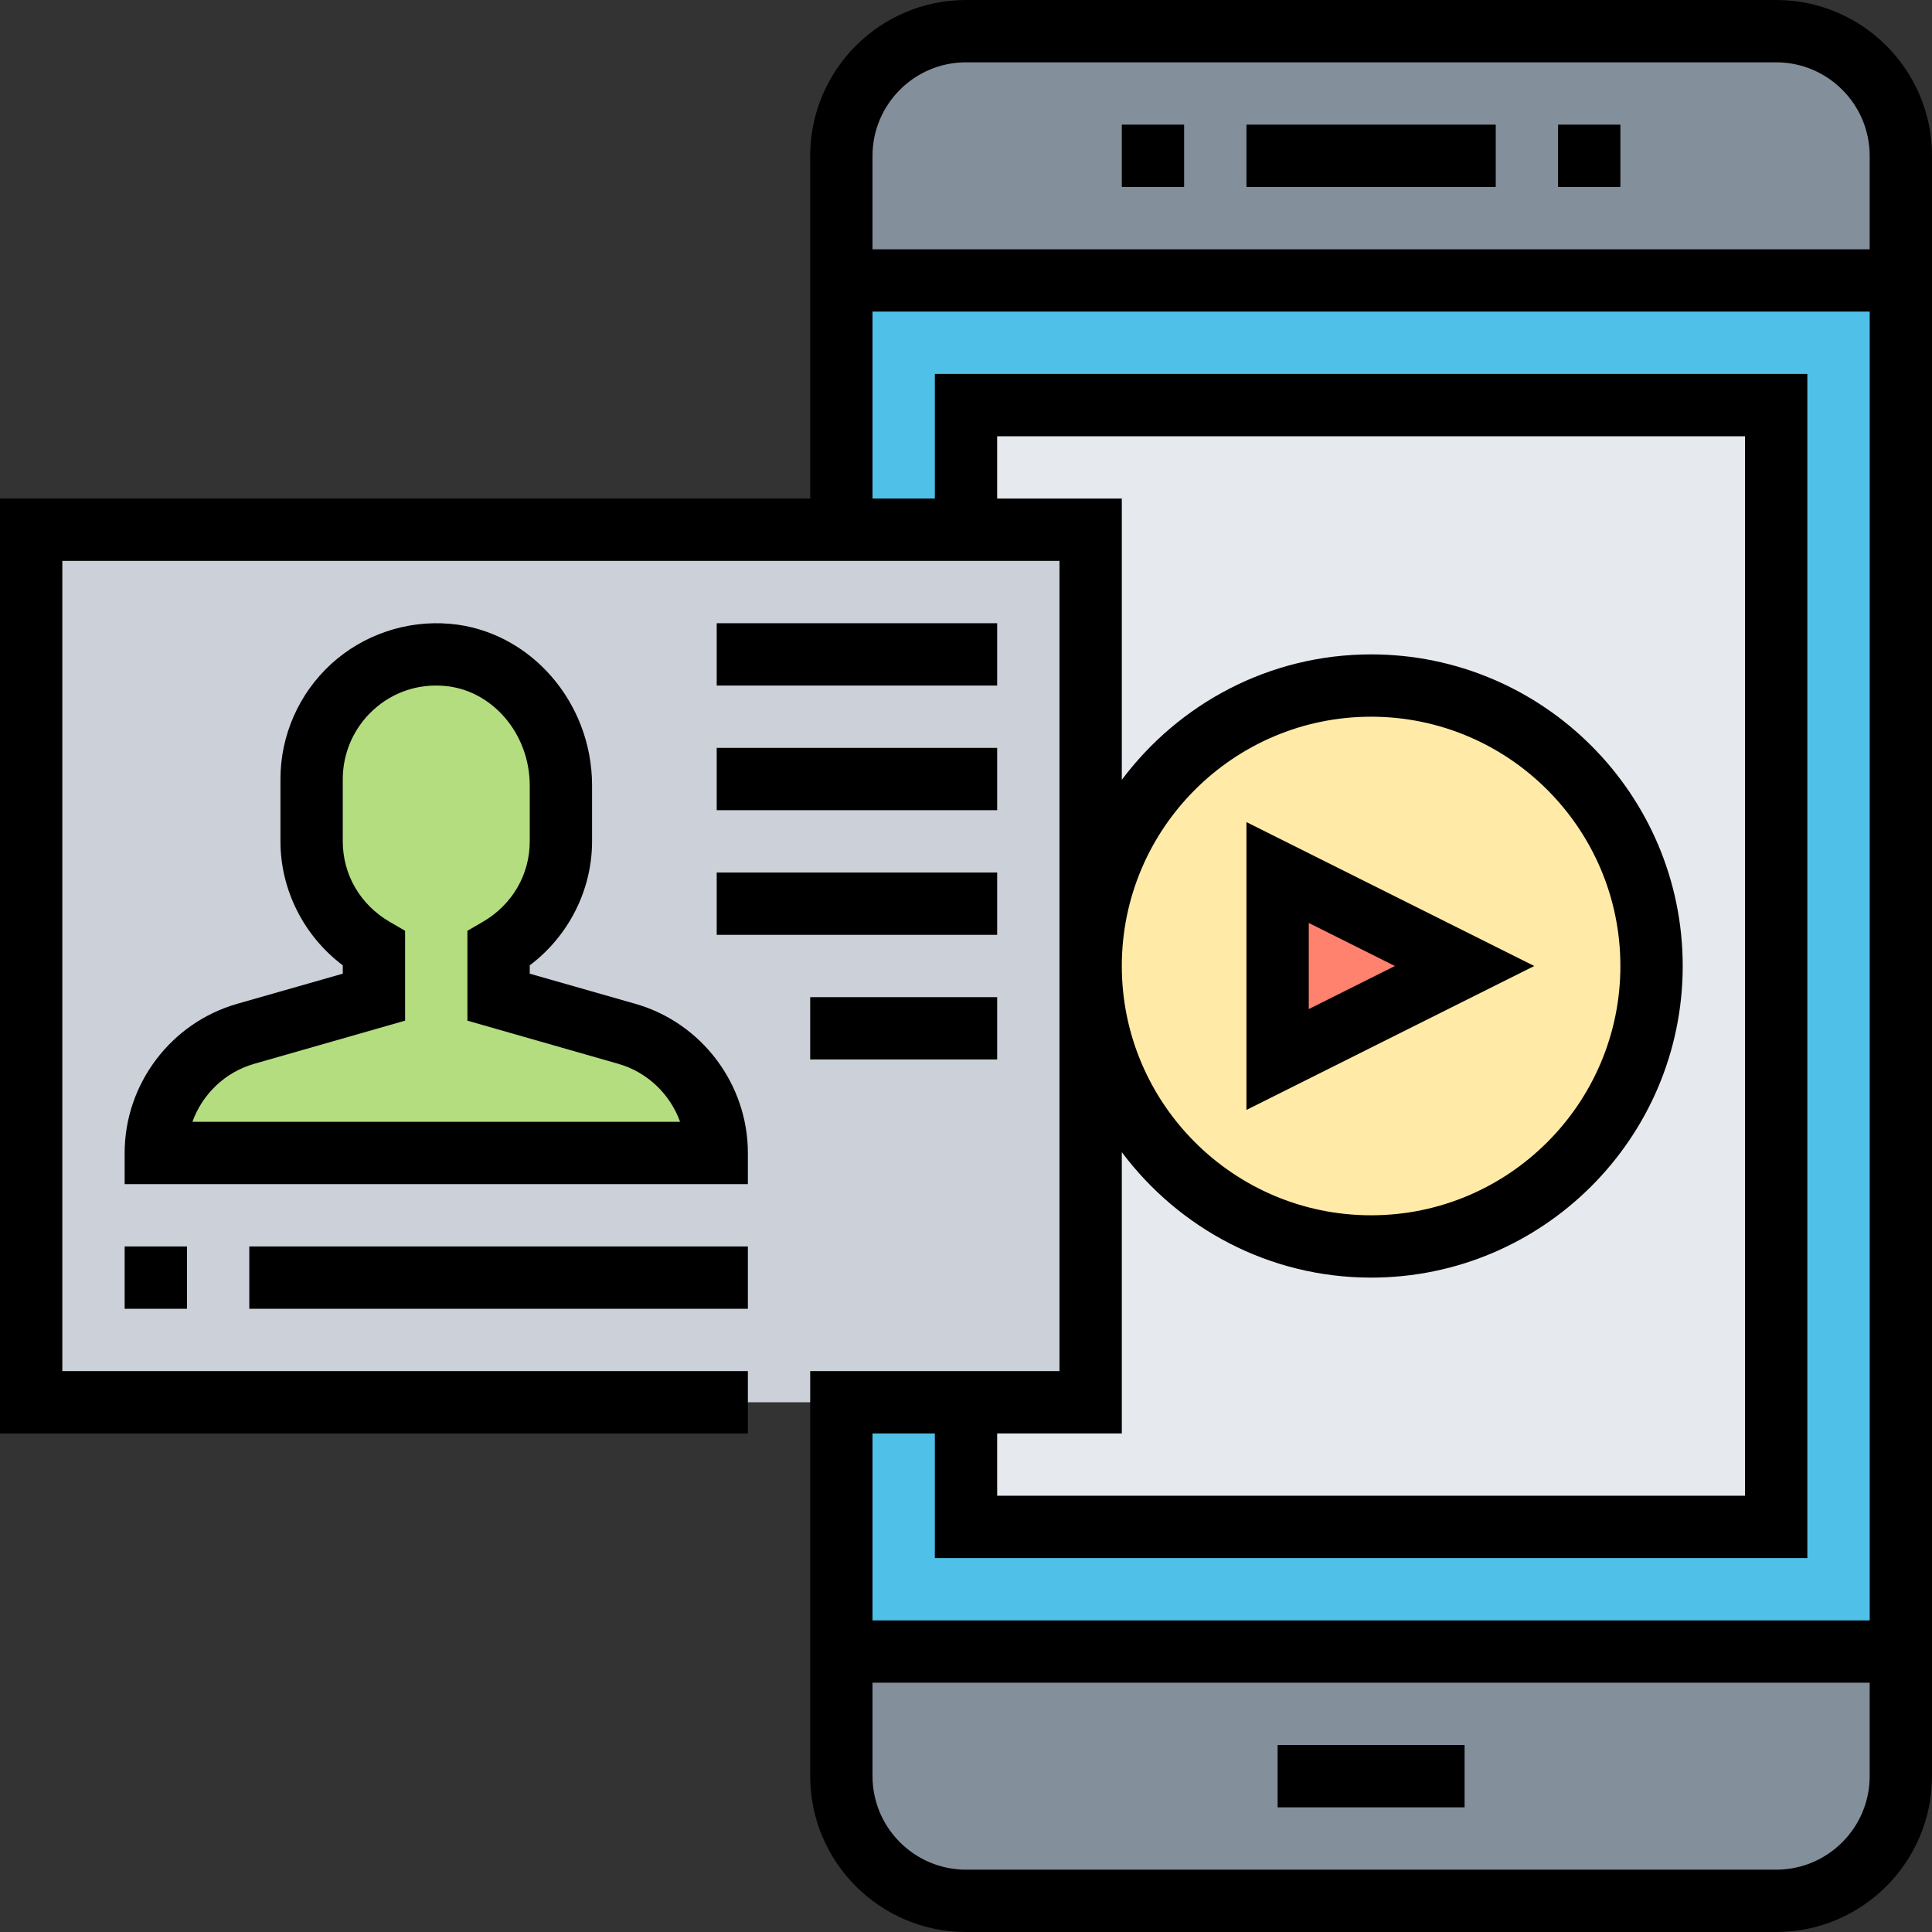 <svg height="496pt" viewBox="0 0 496 496" width="496pt" xmlns="http://www.w3.org/2000/svg"><rect x="0" y="0" width="496" height="496" fill="#333333" stroke="none"/><path d="m488 424v32c0 17.68-14.32 32-32 32h-208c-17.68 0-32-14.32-32-32v-32zm0 0" fill="#838f9b"/><path d="m488 40v32h-272v-32c0-17.68 14.32-32 32-32h208c17.68 0 32 14.32 32 32zm0 0" fill="#838f9b"/><path d="m488 72v352h-272v-64h32v32h208v-288h-208v32h-32v-64zm0 0" fill="#4fc1e9"/><path d="m248 104v32h32v224h-32v32h208v-288zm0 0" fill="#e6e9ed"/><path d="m280 136v224h-272v-224zm0 0" fill="#ccd1d9"/><path d="m184 296h-144c0-14.238 9.441-26.719 23.039-30.559l32.961-9.441v-12.398c-9.52-5.602-16-15.762-16-27.602v-16c0-18.641 15.922-33.52 34.879-31.84 16.801 1.441 29.121 16.641 29.121 33.52v14.32c0 11.84-6.48 22-16 27.602v12.398l32.961 9.441c6.801 1.918 12.559 6 16.641 11.359 4 5.438 6.398 12.078 6.398 19.199zm0 0" fill="#b4dd7f"/><path d="m352 176c39.762 0 72 32.238 72 72s-32.238 72-72 72-72-32.238-72-72 32.238-72 72-72zm0 0" fill="#ffeaa7"/><path d="m376 248-48 24v-48zm0 0" fill="#ff826e"/><path d="m320 32h64v16h-64zm0 0"/><path d="m400 32h16v16h-16zm0 0"/><path d="m288 32h16v16h-16zm0 0"/><path d="m328 448h48v16h-48zm0 0"/><path d="m456 0h-208c-22.055 0-40 17.945-40 40v88h-208v240h192v-16h-176v-208h256v208h-64v104c0 22.055 17.945 40 40 40h208c22.055 0 40-17.945 40-40v-416c0-22.055-17.945-40-40-40zm-208 16h208c13.23 0 24 10.77 24 24v24h-256v-24c0-13.23 10.77-24 24-24zm40 352v-72.207c14.602 19.504 37.816 32.207 64 32.207 44.113 0 80-35.887 80-80s-35.887-80-80-80c-26.184 0-49.398 12.703-64 32.207v-72.207h-32v-16h192v272h-192v-16zm0-120c0-35.289 28.711-64 64-64s64 28.711 64 64-28.711 64-64 64-64-28.711-64-64zm-48 120v32h224v-304h-224v32h-16v-48h256v336h-256v-48zm216 112h-208c-13.23 0-24-10.77-24-24v-24h256v24c0 13.23-10.77 24-24 24zm0 0"/><path d="m320 211.055v73.891l73.887-36.945zm16 25.891 22.113 11.055-22.113 11.055zm0 0"/><path d="m163.121 257.711-27.121-7.742v-2.137c9.969-7.512 16-19.328 16-31.832v-14.344c0-21.496-16.008-39.727-36.449-41.504-11.191-.977-22.344 2.809-30.574 10.352-8.25 7.566-12.977 18.32-12.977 29.496v16c0 12.504 6.031 24.32 16 31.832v2.137l-27.121 7.742c-17.008 4.863-28.879 20.609-28.879 38.289v8h160v-8c0-17.68-11.871-33.426-28.879-38.289zm-113.723 30.289c2.547-7.078 8.379-12.762 15.883-14.895l38.719-11.074v-23.07l-3.977-2.312c-7.527-4.383-12.023-12.105-12.023-20.648v-16c0-6.711 2.84-13.16 7.793-17.695 5.008-4.602 11.504-6.816 18.383-6.207 12.23 1.062 21.824 12.285 21.824 25.559v14.344c0 8.543-4.496 16.266-12.023 20.648l-3.977 2.312v23.07l38.719 11.074c7.504 2.141 13.336 7.824 15.883 14.895zm0 0"/><path d="m32 320h16v16h-16zm0 0"/><path d="m64 320h128v16h-128zm0 0"/><path d="m184 160h72v16h-72zm0 0"/><path d="m184 192h72v16h-72zm0 0"/><path d="m184 224h72v16h-72zm0 0"/><path d="m208 256h48v16h-48zm0 0"/></svg>